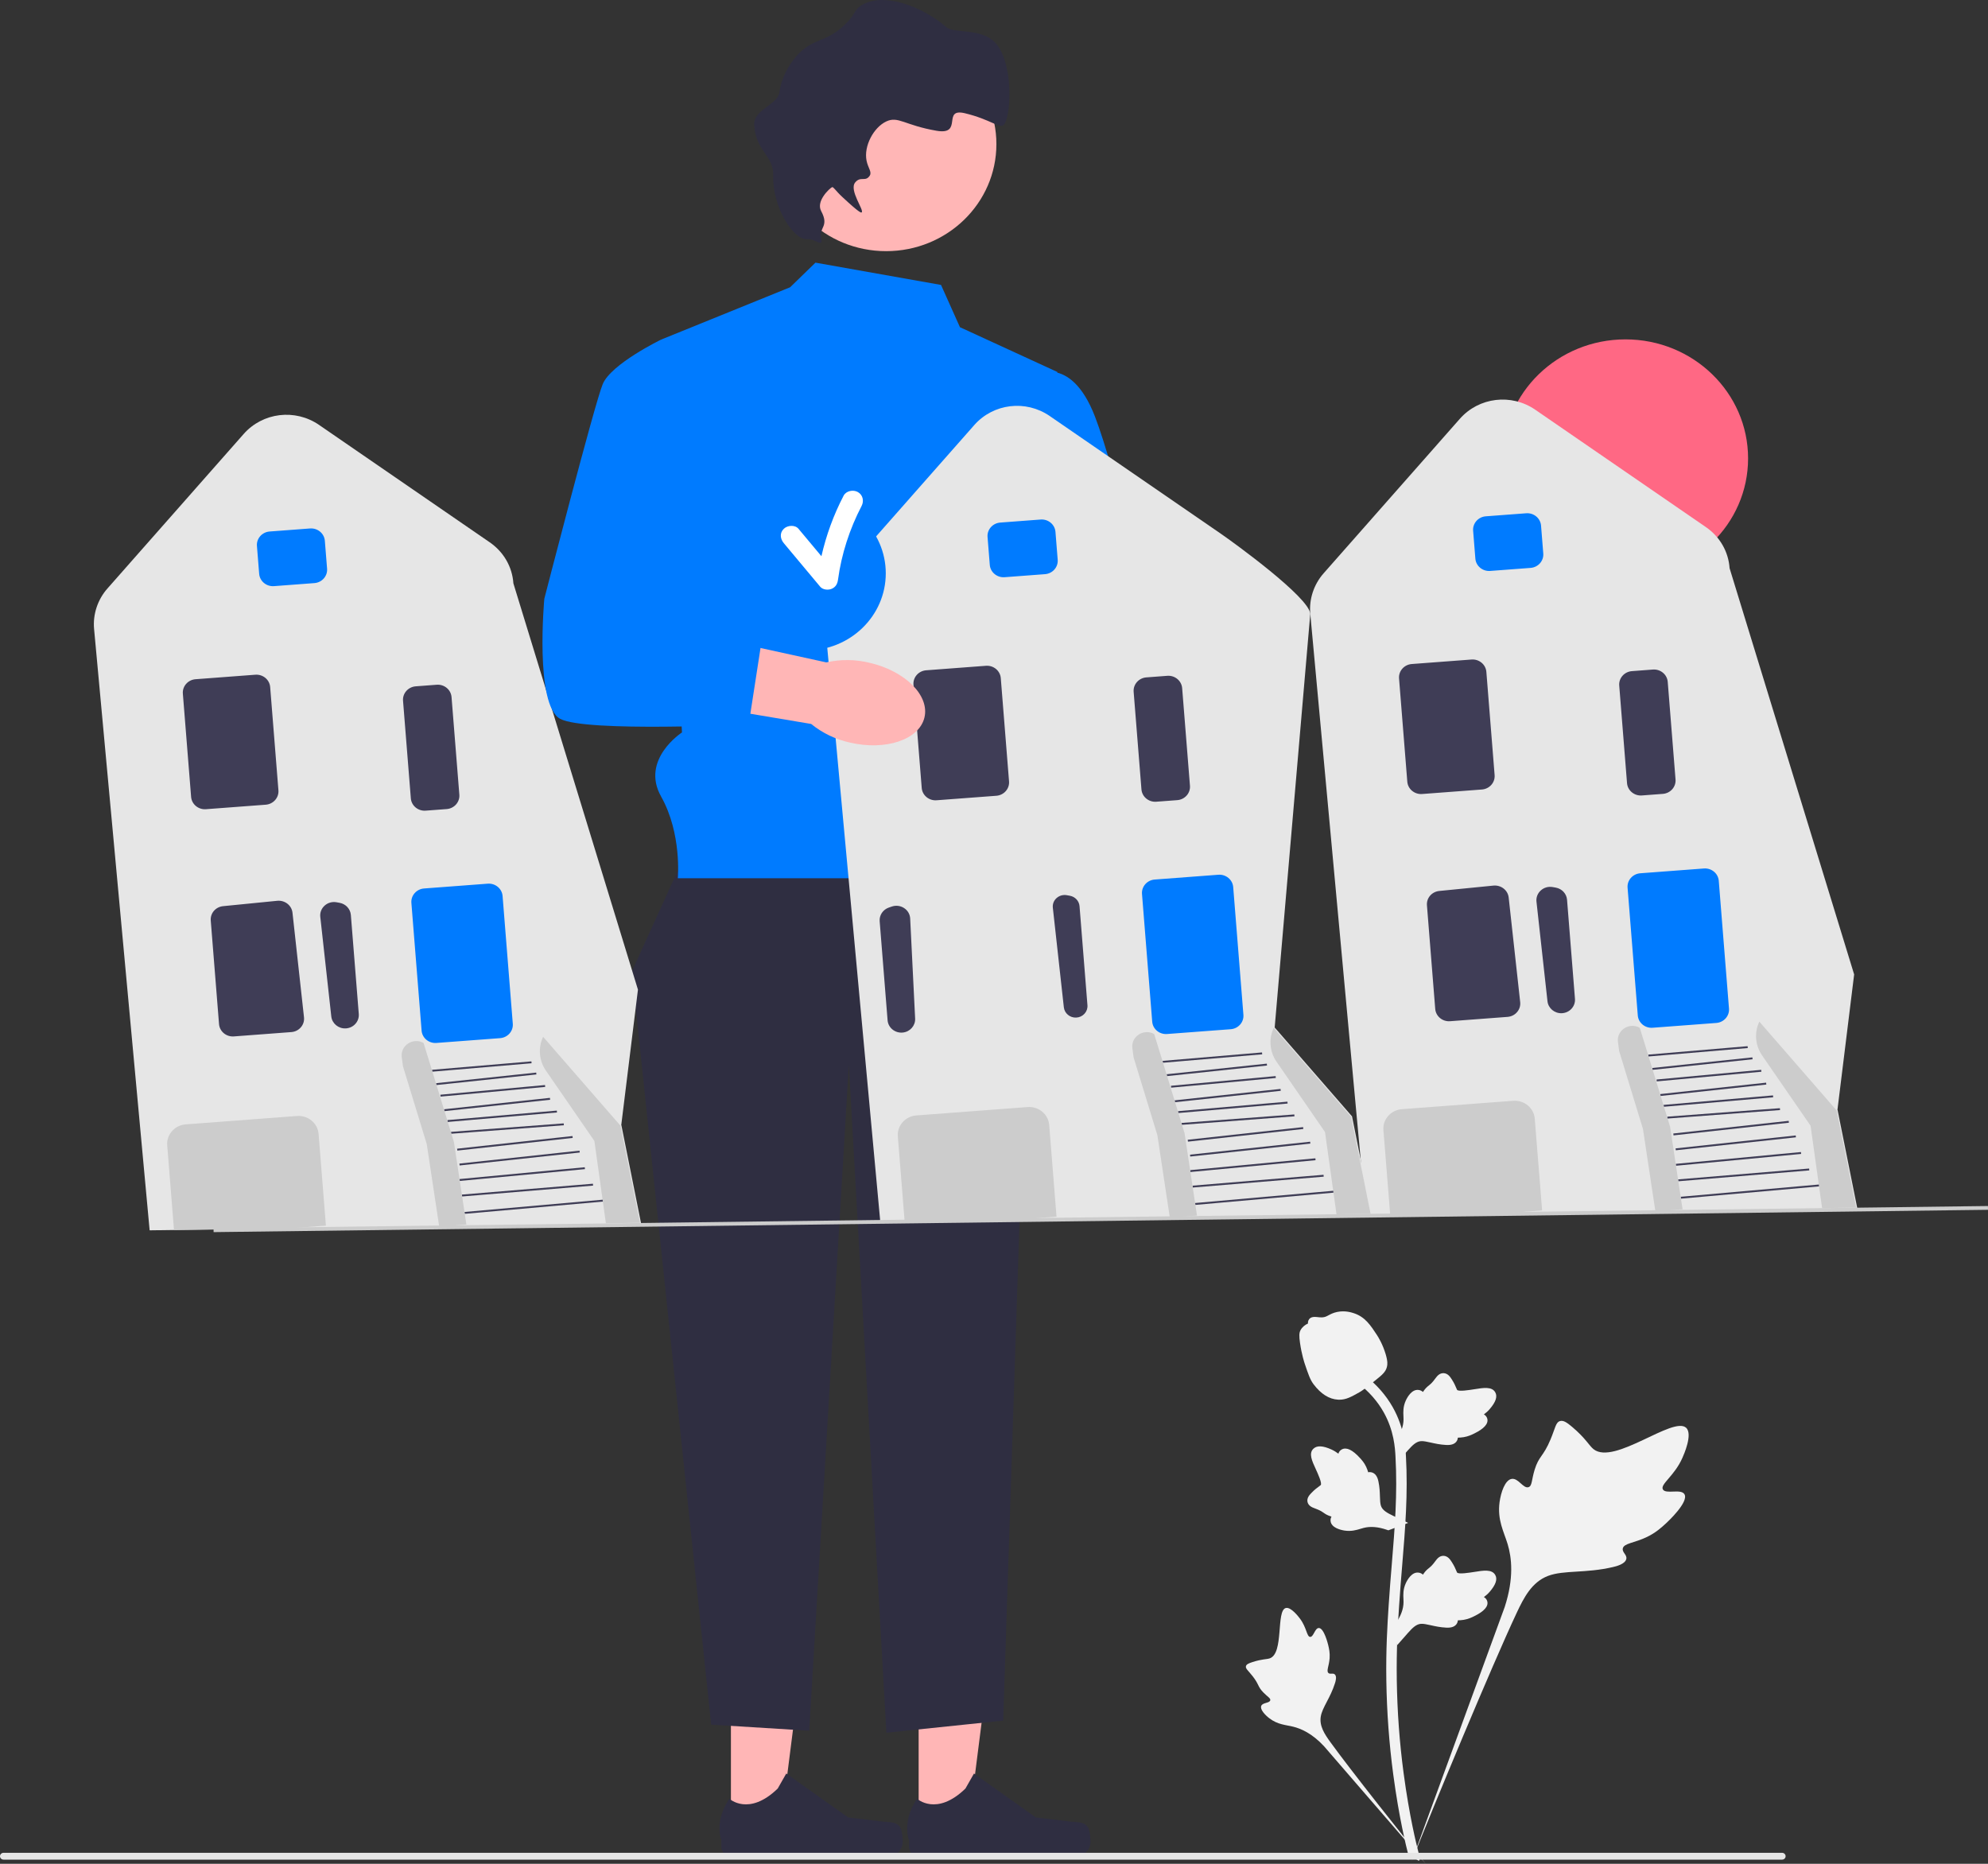 <svg width="320" height="300" viewBox="0 0 320 300" fill="none" xmlns="http://www.w3.org/2000/svg">
<rect x="0" y="0" width="320" height="300" fill="#333333" stroke="none"/>
<g clip-path="url(#clip0_64_17886)">
<path d="M147.871 294.365L155.834 294.364L159.622 264.546L147.869 264.547L147.871 294.365Z" fill="#FFB6B6"/>
<path d="M175.154 294.19C175.402 294.595 175.532 295.904 175.532 296.375C175.532 297.824 174.322 298.999 172.83 298.999H148.168C147.15 298.999 146.325 298.197 146.325 297.209V296.212C146.325 296.212 145.105 293.216 147.616 289.524C147.616 289.524 150.738 292.415 155.403 287.887L156.778 285.468L166.735 292.537L172.254 293.197C173.462 293.341 174.533 293.174 175.154 294.19Z" fill="#2F2E41"/>
<path d="M117.654 294.365L125.617 294.364L129.405 264.546L117.652 264.547L117.654 294.365Z" fill="#FFB6B6"/>
<path d="M144.937 294.19C145.185 294.595 145.316 295.904 145.316 296.375C145.316 297.824 144.106 298.999 142.613 298.999H117.952C116.933 298.999 116.108 298.197 116.108 297.209V296.212C116.108 296.212 114.888 293.216 117.4 289.524C117.4 289.524 120.521 292.415 125.186 287.887L126.561 285.468L136.519 292.537L142.038 293.197C143.245 293.341 144.316 293.174 144.937 294.19Z" fill="#2F2E41"/>
<path d="M111.789 134.191L101.717 156.354L114.475 277.602L130.255 278.58L136.634 171.347L142.678 278.906L161.479 276.95L165.939 140.409L111.789 134.191Z" fill="#2F2E41"/>
<path d="M151.473 45.863L131.262 42.277L127.18 46.24L106.417 54.663L109.775 117.894C109.775 117.894 103.06 122.237 106.417 128.214C109.775 134.191 109.103 141.361 109.103 141.361H165.939L163.494 105.509L170.208 59.878L154.518 52.666L151.473 45.863Z" fill="#007BFF"/>
<path d="M142.636 40.427C152.439 40.427 160.386 32.713 160.386 23.196C160.386 13.68 152.439 5.965 142.636 5.965C132.834 5.965 124.887 13.68 124.887 23.196C124.887 32.713 132.834 40.427 142.636 40.427Z" fill="#FFB6B6"/>
<path d="M129.906 38.493C127.78 38.677 124.309 33.396 124.463 28.282C124.563 24.992 121.621 24.345 121.402 20.102C121.275 17.63 125.186 16.859 125.455 14.877C125.942 11.284 128.33 8.866 128.628 8.572C131.201 6.035 133.017 6.86 136.043 3.919C137.865 2.149 137.398 1.664 138.625 0.879C142.166 -1.387 148.529 1.069 152.334 4.377C153.651 5.522 158.559 4.271 160.703 7.504C163.229 11.313 162.642 19.081 161.559 20.106C160.901 20.729 159.398 19.207 155.325 18.23C151.554 17.326 155.111 21.797 150.752 21.047C145.596 20.16 144.587 18.637 142.656 19.55C140.615 20.516 139.021 23.505 139.484 25.855C139.713 27.021 140.379 27.671 140.004 28.264C139.318 29.347 138.532 28.285 137.652 29.371C136.629 30.635 139.171 33.877 138.692 34.19C138.596 34.253 138.304 34.245 135.561 31.683C134.465 30.66 134.144 30.032 133.93 30.129C133.583 30.285 131.308 32.342 132.177 33.966C133.528 36.493 131.799 36.572 132.177 38.273C132.567 40.029 131.258 38.375 129.906 38.493Z" fill="#2F2E41"/>
<path d="M148.774 122.212C143.541 124.863 140.708 129.634 142.447 132.867C144.186 136.1 149.837 136.57 155.072 133.917C157.178 132.885 158.999 131.378 160.382 129.523L182.409 118.016L176.627 108.096L155.526 120.493C153.166 120.535 150.851 121.124 148.774 122.212Z" fill="#FFB6B6"/>
<path d="M166.18 60.53C166.18 60.53 172.223 56.618 176.252 67.048C179.43 75.277 185.325 99.531 187.672 109.403C188.295 112.024 187.394 114.762 185.323 116.549L182.631 118.872L169.537 128.324L160.609 115.712L171.452 109.366L159.087 83.325L166.18 60.53Z" fill="#007BFF"/>
<path d="M166.42 114.462V101.094C166.42 100.323 167.066 99.696 167.86 99.696H174.524C175.318 99.696 175.964 100.323 175.964 101.094V114.462C175.964 115.232 175.318 115.86 174.524 115.86H167.86C167.066 115.86 166.42 115.232 166.42 114.462Z" fill="#007BFF"/>
<path d="M261.645 92.947C272.545 92.947 281.382 84.369 281.382 73.787C281.382 63.205 272.545 54.627 261.645 54.627C250.745 54.627 241.908 63.205 241.908 73.787C241.908 84.369 250.745 92.947 261.645 92.947Z" fill="#FF6884"/>
<path d="M242.154 195.289L219.851 195.588L210.91 98.8C210.693 96.451 211.474 94.076 213.054 92.284L234.985 67.411C238.055 63.93 243.275 63.302 247.127 65.951L274.595 84.844C276.835 86.385 278.224 88.795 278.404 91.455L298.454 156.847L295.765 178.655L295.791 178.685L298.97 194.529L242.154 195.289Z" fill="#E6E6E6"/>
<path d="M237.482 89.916L237.123 85.424C237.028 84.238 237.945 83.198 239.166 83.106L245.668 82.617C246.89 82.525 247.96 83.415 248.055 84.6L248.414 89.093C248.509 90.278 247.592 91.318 246.371 91.41L239.869 91.9C238.648 91.992 237.577 91.102 237.482 89.916Z" fill="#007BFF"/>
<path d="M226.527 125.821L225.198 109.2C225.103 108.015 226.02 106.975 227.241 106.883L236.866 106.158C238.088 106.066 239.159 106.956 239.253 108.142L240.582 124.763C240.677 125.948 239.76 126.988 238.539 127.08L228.914 127.805C227.692 127.897 226.622 127.007 226.527 125.821Z" fill="#3F3D56"/>
<path d="M251.394 163.088C250.227 163.136 249.216 162.29 249.091 161.163L247.32 145.135C247.245 144.451 247.499 143.79 248.019 143.323C248.539 142.855 249.237 142.66 249.934 142.784L250.431 142.873C251.419 143.051 252.164 143.855 252.241 144.827L253.516 160.766C253.563 161.355 253.366 161.923 252.963 162.365C252.577 162.787 252.051 163.04 251.475 163.083C251.448 163.086 251.421 163.087 251.394 163.088Z" fill="#3F3D56"/>
<path d="M231.022 162.393L229.689 145.724C229.595 144.547 230.469 143.531 231.678 143.411L240.41 142.545C241.621 142.437 242.715 143.284 242.845 144.462L244.698 161.3C244.763 161.885 244.585 162.456 244.197 162.908C243.81 163.36 243.265 163.634 242.661 163.68L233.409 164.377C232.187 164.469 231.116 163.579 231.022 162.393Z" fill="#3F3D56"/>
<path d="M283.64 169.888L291.442 181.205L293.293 194.454L298.78 194.379L295.646 178.753L283.189 164.439C282.354 166.208 282.525 168.271 283.64 169.888Z" fill="#CCCCCC"/>
<path d="M292.77 190.662L270.539 192.634L270.568 192.936L292.798 190.964L292.77 190.662Z" fill="#3F3D56"/>
<path d="M291.206 188.087L270.118 189.837L270.145 190.14L291.232 188.39L291.206 188.087Z" fill="#3F3D56"/>
<path d="M289.892 185.435L269.739 187.338L269.77 187.641L289.922 185.738L289.892 185.435Z" fill="#3F3D56"/>
<path d="M289.048 182.763L269.715 184.848L269.75 185.15L289.083 183.065L289.048 182.763Z" fill="#3F3D56"/>
<path d="M287.917 180.412L269.346 182.45L269.381 182.753L287.953 180.714L287.917 180.412Z" fill="#3F3D56"/>
<path d="M286.503 178.374L268.365 179.741L268.389 180.044L286.527 178.677L286.503 178.374Z" fill="#3F3D56"/>
<path d="M285.394 176.317L267.782 177.846L267.81 178.149L285.422 176.62L285.394 176.317Z" fill="#3F3D56"/>
<path d="M284.284 174.267L267.247 176.105L267.282 176.407L284.318 174.57L284.284 174.267Z" fill="#3F3D56"/>
<path d="M283.493 172.203L266.649 173.761L266.679 174.064L283.523 172.506L283.493 172.203Z" fill="#3F3D56"/>
<path d="M282.073 170.197L265.962 171.904L265.996 172.206L282.107 170.5L282.073 170.197Z" fill="#3F3D56"/>
<path d="M281.304 168.394L265.309 169.752L265.336 170.055L281.332 168.697L281.304 168.394Z" fill="#3F3D56"/>
<path d="M263.628 163.445L261.984 142.882C261.889 141.696 262.806 140.656 264.027 140.564L274.277 139.792C275.498 139.7 276.569 140.59 276.664 141.776L278.308 162.339C278.403 163.524 277.486 164.564 276.265 164.656L266.015 165.428C264.793 165.52 263.723 164.63 263.628 163.445Z" fill="#007BFF"/>
<path d="M242.154 195.29L223.92 195.535L223.773 195.537L222.683 181.905C222.546 180.181 223.878 178.669 225.654 178.535L243.576 177.185C245.351 177.052 246.908 178.345 247.046 180.069L248.226 194.832L248.07 194.844L242.154 195.29Z" fill="#CCCCCC"/>
<path d="M261.896 126.055L260.64 110.343C260.545 109.158 261.461 108.118 262.683 108.026L266.061 107.771C267.283 107.679 268.353 108.569 268.448 109.755L269.704 125.467C269.799 126.652 268.882 127.692 267.661 127.784L264.283 128.038C263.061 128.13 261.99 127.24 261.896 126.055Z" fill="#3F3D56"/>
<path d="M270.836 194.654L268.833 181.383L265.003 168.86L263.944 165.432C262.254 164.493 260.188 165.834 260.435 167.708L260.631 169.189L264.46 181.713L266.463 194.984" fill="#CCCCCC"/>
<path d="M46.389 197.736L24.086 198.034L15.145 101.246C14.928 98.897 15.709 96.522 17.289 94.73L39.22 69.857C42.29 66.376 47.51 65.748 51.362 68.397L78.829 87.29C81.07 88.831 82.459 91.241 82.639 93.901L102.689 159.293L100 181.101L100.026 181.131L103.204 196.975L46.389 197.736Z" fill="#E6E6E6"/>
<path d="M41.717 92.362L41.358 87.87C41.263 86.684 42.18 85.644 43.401 85.552L49.903 85.062C51.124 84.97 52.195 85.86 52.29 87.046L52.649 91.538C52.744 92.724 51.827 93.764 50.606 93.856L44.104 94.346C42.883 94.438 41.812 93.548 41.717 92.362Z" fill="#007BFF"/>
<path d="M30.762 128.267L29.433 111.647C29.338 110.461 30.255 109.421 31.476 109.329L41.101 108.604C42.323 108.512 43.394 109.402 43.488 110.588L44.817 127.209C44.912 128.394 43.995 129.434 42.774 129.526L33.149 130.251C31.927 130.343 30.856 129.453 30.762 128.267Z" fill="#3F3D56"/>
<path d="M55.629 165.534C54.462 165.582 53.451 164.736 53.326 163.609L51.555 147.581C51.48 146.897 51.734 146.237 52.254 145.769C52.774 145.301 53.472 145.106 54.169 145.23L54.666 145.319C55.654 145.497 56.398 146.301 56.476 147.273L57.751 163.212C57.797 163.801 57.601 164.369 57.197 164.811C56.812 165.233 56.286 165.486 55.709 165.53C55.683 165.532 55.656 165.533 55.629 165.534Z" fill="#3F3D56"/>
<path d="M35.256 164.839L33.924 148.17C33.83 146.993 34.704 145.977 35.913 145.857L44.645 144.991C45.856 144.883 46.95 145.73 47.08 146.908L48.933 163.746C48.997 164.331 48.82 164.902 48.432 165.354C48.045 165.806 47.499 166.08 46.896 166.125L37.644 166.823C36.422 166.915 35.351 166.025 35.256 164.839Z" fill="#3F3D56"/>
<path d="M87.875 172.334L95.677 183.651L97.528 196.9L103.015 196.825L99.88 181.199L87.424 166.885C86.589 168.654 86.76 170.717 87.875 172.334Z" fill="#CCCCCC"/>
<path d="M97.004 193.107L74.774 195.079L74.803 195.382L97.033 193.41L97.004 193.107Z" fill="#3F3D56"/>
<path d="M95.441 190.533L74.353 192.283L74.38 192.586L95.467 190.836L95.441 190.533Z" fill="#3F3D56"/>
<path d="M94.127 187.881L73.974 189.784L74.004 190.087L94.157 188.184L94.127 187.881Z" fill="#3F3D56"/>
<path d="M93.283 185.209L73.95 187.294L73.985 187.596L93.317 185.511L93.283 185.209Z" fill="#3F3D56"/>
<path d="M92.152 182.858L73.58 184.896L73.616 185.199L92.187 183.16L92.152 182.858Z" fill="#3F3D56"/>
<path d="M90.738 180.82L72.6 182.187L72.624 182.49L90.762 181.123L90.738 180.82Z" fill="#3F3D56"/>
<path d="M89.629 178.763L72.017 180.292L72.045 180.595L89.656 179.066L89.629 178.763Z" fill="#3F3D56"/>
<path d="M88.519 176.713L71.482 178.551L71.516 178.853L88.553 177.016L88.519 176.713Z" fill="#3F3D56"/>
<path d="M87.728 174.649L70.884 176.208L70.914 176.51L87.757 174.952L87.728 174.649Z" fill="#3F3D56"/>
<path d="M86.308 172.643L70.197 174.35L70.231 174.652L86.342 172.945L86.308 172.643Z" fill="#3F3D56"/>
<path d="M85.539 170.84L69.544 172.198L69.571 172.501L85.566 171.143L85.539 170.84Z" fill="#3F3D56"/>
<path d="M67.863 165.891L66.219 145.328C66.124 144.142 67.041 143.102 68.262 143.01L78.512 142.238C79.733 142.146 80.804 143.036 80.899 144.222L82.543 164.785C82.638 165.97 81.721 167.01 80.5 167.102L70.25 167.874C69.028 167.966 67.957 167.076 67.863 165.891Z" fill="#007BFF"/>
<path d="M46.389 197.735L28.155 197.98L28.008 197.982L26.918 184.351C26.78 182.627 28.113 181.115 29.889 180.981L47.81 179.631C49.586 179.497 51.143 180.791 51.281 182.515L52.461 197.278L52.305 197.29L46.389 197.735Z" fill="#CCCCCC"/>
<path d="M66.13 128.501L64.874 112.789C64.78 111.604 65.696 110.564 66.918 110.472L70.296 110.217C71.517 110.125 72.588 111.015 72.683 112.201L73.939 127.913C74.034 129.098 73.117 130.138 71.896 130.23L68.518 130.484C67.296 130.576 66.225 129.687 66.13 128.501Z" fill="#3F3D56"/>
<path d="M75.071 197.1L73.067 183.829L69.238 171.306L68.179 167.878C66.489 166.939 64.423 168.28 64.67 170.154L64.865 171.635L68.695 184.159L70.698 197.43" fill="#CCCCCC"/>
<path d="M163.992 196.298L141.69 196.596L132.749 99.808C132.532 97.459 133.313 95.084 134.893 93.292L156.824 68.419C159.894 64.937 165.113 64.31 168.966 66.96L196.433 85.852C198.674 87.393 210.729 96.14 210.91 98.8L205.181 165.388L217.604 179.663L217.63 179.693L220.808 195.537L163.992 196.298Z" fill="#E6E6E6"/>
<path d="M159.321 90.924L158.962 86.432C158.867 85.246 159.784 84.206 161.006 84.114L167.507 83.624C168.729 83.532 169.799 84.422 169.894 85.608L170.253 90.1C170.348 91.286 169.431 92.326 168.21 92.418L161.708 92.908C160.487 93 159.416 92.11 159.321 90.924Z" fill="#007BFF"/>
<path d="M148.366 126.83L147.037 110.209C146.942 109.023 147.859 107.983 149.08 107.891L158.705 107.166C159.927 107.074 160.998 107.964 161.092 109.15L162.421 125.771C162.516 126.956 161.599 127.996 160.378 128.088L150.753 128.813C149.531 128.905 148.461 128.015 148.366 126.83Z" fill="#3F3D56"/>
<path d="M170.071 144.554C169.625 144.956 169.406 145.523 169.471 146.111L171.242 162.139C171.349 163.107 172.218 163.833 173.22 163.792C173.746 163.773 174.221 163.55 174.567 163.171C174.914 162.791 175.083 162.304 175.042 161.798L173.768 145.859C173.701 145.023 173.062 144.333 172.213 144.181L171.716 144.091C171.548 144.061 171.379 144.053 171.214 144.065C170.792 144.097 170.392 144.265 170.071 144.554Z" fill="#3F3D56"/>
<path d="M143.671 165.718C143.202 165.342 142.918 164.81 142.871 164.222L141.597 148.283C141.519 147.31 142.127 146.405 143.075 146.081L143.552 145.918C144.22 145.691 144.941 145.78 145.529 146.164C146.117 146.548 146.474 147.163 146.508 147.85L147.306 163.951C147.362 165.083 146.497 166.071 145.337 166.198C145.31 166.201 145.283 166.203 145.256 166.205C144.68 166.249 144.12 166.077 143.671 165.718Z" fill="#3F3D56"/>
<path d="M205.479 170.896L213.281 182.213L215.132 195.462L220.619 195.387L217.484 179.761L205.028 165.447C204.193 167.216 204.364 169.279 205.479 170.896Z" fill="#CCCCCC"/>
<path d="M214.609 191.669L192.378 193.641L192.407 193.944L214.637 191.972L214.609 191.669Z" fill="#3F3D56"/>
<path d="M213.045 189.095L191.957 190.845L191.984 191.148L213.071 189.398L213.045 189.095Z" fill="#3F3D56"/>
<path d="M211.731 186.443L191.578 188.346L191.608 188.649L211.761 186.746L211.731 186.443Z" fill="#3F3D56"/>
<path d="M210.887 183.771L191.554 185.856L191.589 186.158L210.921 184.073L210.887 183.771Z" fill="#3F3D56"/>
<path d="M209.756 181.42L191.184 183.458L191.22 183.761L209.791 181.722L209.756 181.42Z" fill="#3F3D56"/>
<path d="M208.342 179.382L190.203 180.749L190.228 181.052L208.366 179.685L208.342 179.382Z" fill="#3F3D56"/>
<path d="M207.233 177.325L189.621 178.854L189.649 179.157L207.26 177.628L207.233 177.325Z" fill="#3F3D56"/>
<path d="M206.123 175.275L189.086 177.113L189.121 177.415L206.157 175.578L206.123 175.275Z" fill="#3F3D56"/>
<path d="M205.332 173.211L188.488 174.77L188.518 175.072L205.362 173.514L205.332 173.211Z" fill="#3F3D56"/>
<path d="M203.912 171.205L187.801 172.912L187.835 173.214L203.946 171.508L203.912 171.205Z" fill="#3F3D56"/>
<path d="M203.143 169.402L187.148 170.76L187.175 171.063L203.17 169.705L203.143 169.402Z" fill="#3F3D56"/>
<path d="M185.467 164.453L183.823 143.89C183.728 142.704 184.645 141.664 185.866 141.572L196.116 140.8C197.337 140.708 198.408 141.598 198.503 142.784L200.147 163.347C200.241 164.532 199.325 165.572 198.104 165.664L187.854 166.436C186.632 166.528 185.561 165.638 185.467 164.453Z" fill="#007BFF"/>
<path d="M163.992 196.298L145.759 196.543L145.612 196.544L144.522 182.913C144.384 181.189 145.717 179.677 147.493 179.543L165.415 178.193C167.19 178.059 168.747 179.353 168.885 181.077L170.065 195.84L169.909 195.852L163.992 196.298Z" fill="#CCCCCC"/>
<path d="M183.734 127.063L182.478 111.351C182.384 110.166 183.3 109.126 184.522 109.034L187.9 108.779C189.121 108.687 190.192 109.577 190.287 110.763L191.543 126.474C191.638 127.66 190.721 128.7 189.5 128.792L186.122 129.046C184.9 129.138 183.829 128.249 183.734 127.063Z" fill="#3F3D56"/>
<path d="M192.675 195.662L190.672 182.391L186.842 169.868L185.783 166.44C184.093 165.501 182.027 166.842 182.274 168.716L182.47 170.197L186.299 182.721L188.302 195.992" fill="#CCCCCC"/>
<path d="M319.992 194.122L34.374 197.717L34.382 198.325L320 194.731L319.992 194.122Z" fill="#CCCCCC"/>
<path d="M129.786 104.704C136.852 104.704 142.579 99.144 142.579 92.286C142.579 85.427 136.852 79.867 129.786 79.867C122.721 79.867 116.994 85.427 116.994 92.286C116.994 99.144 122.721 104.704 129.786 104.704Z" fill="#007BFF"/>
<path d="M138.088 79.203C137.341 78.778 136.202 78.999 135.791 79.787C134.171 82.899 132.99 86.157 132.221 89.529C130.992 88.059 129.764 86.589 128.535 85.119C127.964 84.435 126.755 84.542 126.161 85.119C125.465 85.795 125.588 86.738 126.161 87.424C128.117 89.764 130.072 92.104 132.028 94.444C132.441 94.938 133.308 95.017 133.861 94.781C134.53 94.496 134.802 93.969 134.893 93.292C135.448 89.177 136.764 85.132 138.691 81.432C139.099 80.647 138.904 79.666 138.088 79.203Z" fill="white"/>
<path d="M136.824 119.529C142.566 120.86 147.927 119.062 148.799 115.515C149.671 111.967 145.723 108.014 139.979 106.684C137.692 106.122 135.3 106.099 133.002 106.619L108.6 101.279L106.263 112.449L130.567 116.527C132.376 117.999 134.521 119.028 136.824 119.529Z" fill="#FFB6B6"/>
<path d="M110.446 57.922L106.417 54.663C106.417 54.663 98.359 58.574 97.016 61.833C95.674 65.093 87.616 96.382 87.616 96.382C87.616 96.382 86.035 113.531 90.183 115.712C94.331 117.894 120.519 116.59 120.519 116.59L122.533 103.553L111.789 99.642L110.446 57.922Z" fill="#007BFF"/>
<path d="M271.135 240.507C270.568 239.579 268.116 240.572 267.665 239.73C267.216 238.891 269.494 237.612 270.796 234.691C271.031 234.165 272.511 230.845 271.415 229.821C269.339 227.879 259.839 235.891 256.515 233.269C255.785 232.694 255.275 231.545 253.067 229.68C252.188 228.938 251.657 228.603 251.143 228.728C250.414 228.905 250.356 229.853 249.574 231.716C248.401 234.511 247.707 234.342 247.023 236.572C246.516 238.227 246.632 239.19 246.035 239.377C245.19 239.642 244.412 237.887 243.341 238.044C242.249 238.204 241.588 240.249 241.38 241.779C240.988 244.651 242.074 246.547 242.677 248.539C243.331 250.705 243.72 253.999 242.208 258.661L227.249 299.577C230.552 291.181 240.114 268.166 244.132 259.614C245.292 257.145 246.573 254.64 249.202 253.652C251.734 252.701 255.211 253.269 259.644 252.232C260.162 252.111 261.599 251.756 261.779 250.936C261.929 250.258 261.084 249.879 261.214 249.244C261.388 248.392 263.05 248.381 265.092 247.398C266.532 246.705 267.429 245.881 268.2 245.172C268.433 244.958 271.89 241.742 271.135 240.507Z" fill="#F2F2F2"/>
<path d="M212.283 262.046C211.65 262.049 211.445 263.504 210.889 263.476C210.335 263.448 210.346 261.993 209.245 260.53C209.046 260.266 207.795 258.603 206.961 258.83C205.381 259.259 206.69 266.097 204.405 266.924C203.904 267.106 203.176 267.018 201.596 267.532C200.967 267.736 200.645 267.893 200.56 268.173C200.438 268.572 200.901 268.873 201.617 269.783C202.692 271.149 202.406 271.431 203.336 272.4C204.027 273.119 204.547 273.341 204.469 273.68C204.36 274.159 203.248 274.023 203.018 274.579C202.784 275.146 203.627 276.05 204.341 276.591C205.68 277.606 206.951 277.636 208.133 277.924C209.417 278.237 211.194 279.002 213.115 281.067L229.485 300C226.193 296.004 217.316 284.808 214.152 280.425C213.238 279.16 212.341 277.828 212.601 276.29C212.85 274.809 214.14 273.316 214.895 270.905C214.984 270.623 215.219 269.836 214.856 269.513C214.556 269.246 214.121 269.54 213.837 269.295C213.457 268.966 213.931 268.171 214.023 266.914C214.088 266.028 213.931 265.363 213.795 264.791C213.754 264.618 213.125 262.043 212.283 262.046Z" fill="#F2F2F2"/>
<path d="M224.907 264.797L224.525 261.493L224.7 261.243C225.506 260.085 225.916 258.954 225.921 257.88C225.922 257.709 225.914 257.539 225.906 257.365C225.873 256.676 225.832 255.819 226.292 254.82C226.55 254.264 227.275 252.975 228.364 253.134C228.657 253.174 228.879 253.305 229.048 253.458C229.072 253.42 229.098 253.382 229.125 253.34C229.464 252.838 229.733 252.622 229.992 252.415C230.191 252.255 230.396 252.091 230.718 251.702C230.859 251.531 230.969 251.381 231.062 251.255C231.344 250.874 231.712 250.419 232.361 250.427C233.055 250.459 233.418 251.016 233.659 251.384C234.088 252.042 234.283 252.515 234.412 252.83C234.459 252.944 234.512 253.074 234.539 253.114C234.763 253.433 236.58 253.134 237.264 253.026C238.801 252.777 240.132 252.562 240.68 253.503C241.072 254.176 240.781 255.066 239.786 256.219C239.477 256.578 239.147 256.851 238.855 257.065C239.097 257.205 239.314 257.421 239.402 257.759C239.609 258.56 238.9 259.362 237.295 260.147C236.897 260.343 236.36 260.605 235.608 260.731C235.254 260.79 234.935 260.804 234.663 260.812C234.657 260.965 234.62 261.131 234.524 261.302C234.242 261.805 233.655 262.044 232.771 261.986C231.799 261.937 230.997 261.757 230.291 261.599C229.674 261.462 229.142 261.345 228.725 261.372C227.951 261.433 227.354 262.034 226.654 262.814L224.907 264.797Z" fill="#F2F2F2"/>
<path d="M226.675 245.126L223.48 246.322L223.186 246.222C221.828 245.759 220.597 245.66 219.526 245.928C219.355 245.971 219.187 246.022 219.016 246.073C218.338 246.279 217.495 246.535 216.383 246.356C215.763 246.255 214.295 245.902 214.177 244.838C214.143 244.552 214.217 244.311 214.326 244.114C214.282 244.101 214.237 244.086 214.189 244.071C213.602 243.88 213.32 243.683 213.047 243.492C212.838 243.346 212.622 243.195 212.153 242.991C211.947 242.902 211.769 242.836 211.62 242.781C211.169 242.613 210.623 242.383 210.466 241.771C210.322 241.112 210.784 240.63 211.09 240.31C211.636 239.74 212.059 239.437 212.339 239.236C212.442 239.163 212.557 239.08 212.59 239.044C212.851 238.754 212.093 237.123 211.812 236.508C211.174 235.128 210.622 233.933 211.421 233.18C211.992 232.64 212.953 232.688 214.354 233.329C214.79 233.529 215.146 233.769 215.433 233.99C215.511 233.727 215.671 233.468 215.986 233.3C216.731 232.903 217.71 233.365 218.899 234.673C219.196 234.997 219.593 235.434 219.909 236.108C220.058 236.426 220.153 236.722 220.23 236.976C220.384 236.942 220.559 236.935 220.753 236.982C221.325 237.119 221.713 237.609 221.88 238.454C222.077 239.38 222.101 240.178 222.123 240.882C222.142 241.496 222.161 242.025 222.294 242.41C222.551 243.121 223.301 243.529 224.256 243.988L226.675 245.126Z" fill="#F2F2F2"/>
<path d="M224.907 235.393L224.525 232.09L224.7 231.839C225.506 230.681 225.916 229.55 225.921 228.476C225.922 228.306 225.914 228.135 225.906 227.961C225.873 227.272 225.832 226.415 226.292 225.417C226.55 224.86 227.275 223.571 228.364 223.73C228.657 223.77 228.879 223.901 229.048 224.054C229.072 224.016 229.098 223.978 229.125 223.936C229.464 223.434 229.733 223.218 229.992 223.011C230.191 222.851 230.396 222.687 230.718 222.298C230.859 222.127 230.969 221.977 231.062 221.851C231.344 221.47 231.712 221.015 232.361 221.023C233.055 221.055 233.418 221.612 233.659 221.98C234.088 222.638 234.283 223.111 234.412 223.426C234.459 223.541 234.512 223.67 234.539 223.71C234.763 224.029 236.58 223.73 237.264 223.622C238.801 223.373 240.132 223.158 240.68 224.099C241.072 224.772 240.781 225.662 239.786 226.816C239.477 227.175 239.147 227.447 238.855 227.661C239.097 227.802 239.314 228.017 239.402 228.355C239.609 229.156 238.9 229.958 237.295 230.743C236.897 230.939 236.36 231.201 235.608 231.327C235.254 231.386 234.935 231.4 234.663 231.408C234.657 231.562 234.62 231.728 234.524 231.898C234.242 232.401 233.655 232.64 232.771 232.583C231.799 232.533 230.997 232.353 230.291 232.195C229.674 232.058 229.142 231.941 228.725 231.968C227.951 232.029 227.354 232.63 226.654 233.411L224.907 235.393Z" fill="#F2F2F2"/>
<path d="M228.389 299.523L227.676 299.089L226.844 299.181C226.831 299.106 226.786 298.934 226.718 298.664C226.345 297.187 225.211 292.692 224.264 285.612C223.604 280.67 223.23 275.589 223.152 270.508C223.075 265.419 223.323 261.567 223.522 258.47C223.673 256.135 223.855 253.911 224.034 251.745C224.511 245.957 224.96 240.49 224.626 234.438C224.552 233.087 224.396 230.274 222.704 227.281C221.722 225.546 220.37 224.005 218.684 222.703L219.732 221.424C221.593 222.863 223.089 224.569 224.18 226.497C226.056 229.815 226.225 232.879 226.307 234.352C226.647 240.511 226.193 246.03 225.711 251.874C225.534 254.032 225.351 256.246 225.202 258.572C225.004 261.64 224.759 265.459 224.835 270.483C224.911 275.503 225.28 280.522 225.932 285.401C226.867 292.392 227.985 296.82 228.353 298.275C228.548 299.052 228.589 299.215 228.389 299.523Z" fill="#F2F2F2"/>
<path d="M215.597 225.299C215.528 225.299 215.459 225.297 215.388 225.292C213.955 225.217 212.628 224.385 211.443 222.818C210.888 222.081 210.604 221.24 210.037 219.564C209.949 219.305 209.522 217.994 209.262 216.19C209.092 215.011 209.113 214.518 209.354 214.082C209.621 213.597 210.053 213.259 210.54 213.031C210.518 212.875 210.535 212.714 210.605 212.549C210.892 211.868 211.654 211.957 212.067 212.001C212.276 212.026 212.536 212.06 212.817 212.045C213.259 212.024 213.497 211.897 213.856 211.705C214.201 211.522 214.629 211.294 215.264 211.168C216.516 210.914 217.565 211.259 217.911 211.372C219.731 211.961 220.628 213.334 221.667 214.925C221.874 215.244 222.585 216.405 223.054 217.997C223.392 219.146 223.345 219.656 223.243 220.036C223.036 220.816 222.547 221.263 221.305 222.248C220.009 223.281 219.358 223.797 218.799 224.112C217.499 224.841 216.682 225.299 215.597 225.299Z" fill="#F2F2F2"/>
<path d="M287.423 298.78C287.423 299.082 287.17 299.328 286.859 299.328H0.564C0.253 299.328 0 299.082 0 298.78C0 298.478 0.253 298.232 0.564 298.232H286.859C287.17 298.232 287.423 298.478 287.423 298.78Z" fill="#E6E6E6"/>
</g>
<defs>
<clipPath id="clip0_64_17886">
<rect width="320" height="300" fill="white"/>
</clipPath>
</defs>
</svg>
